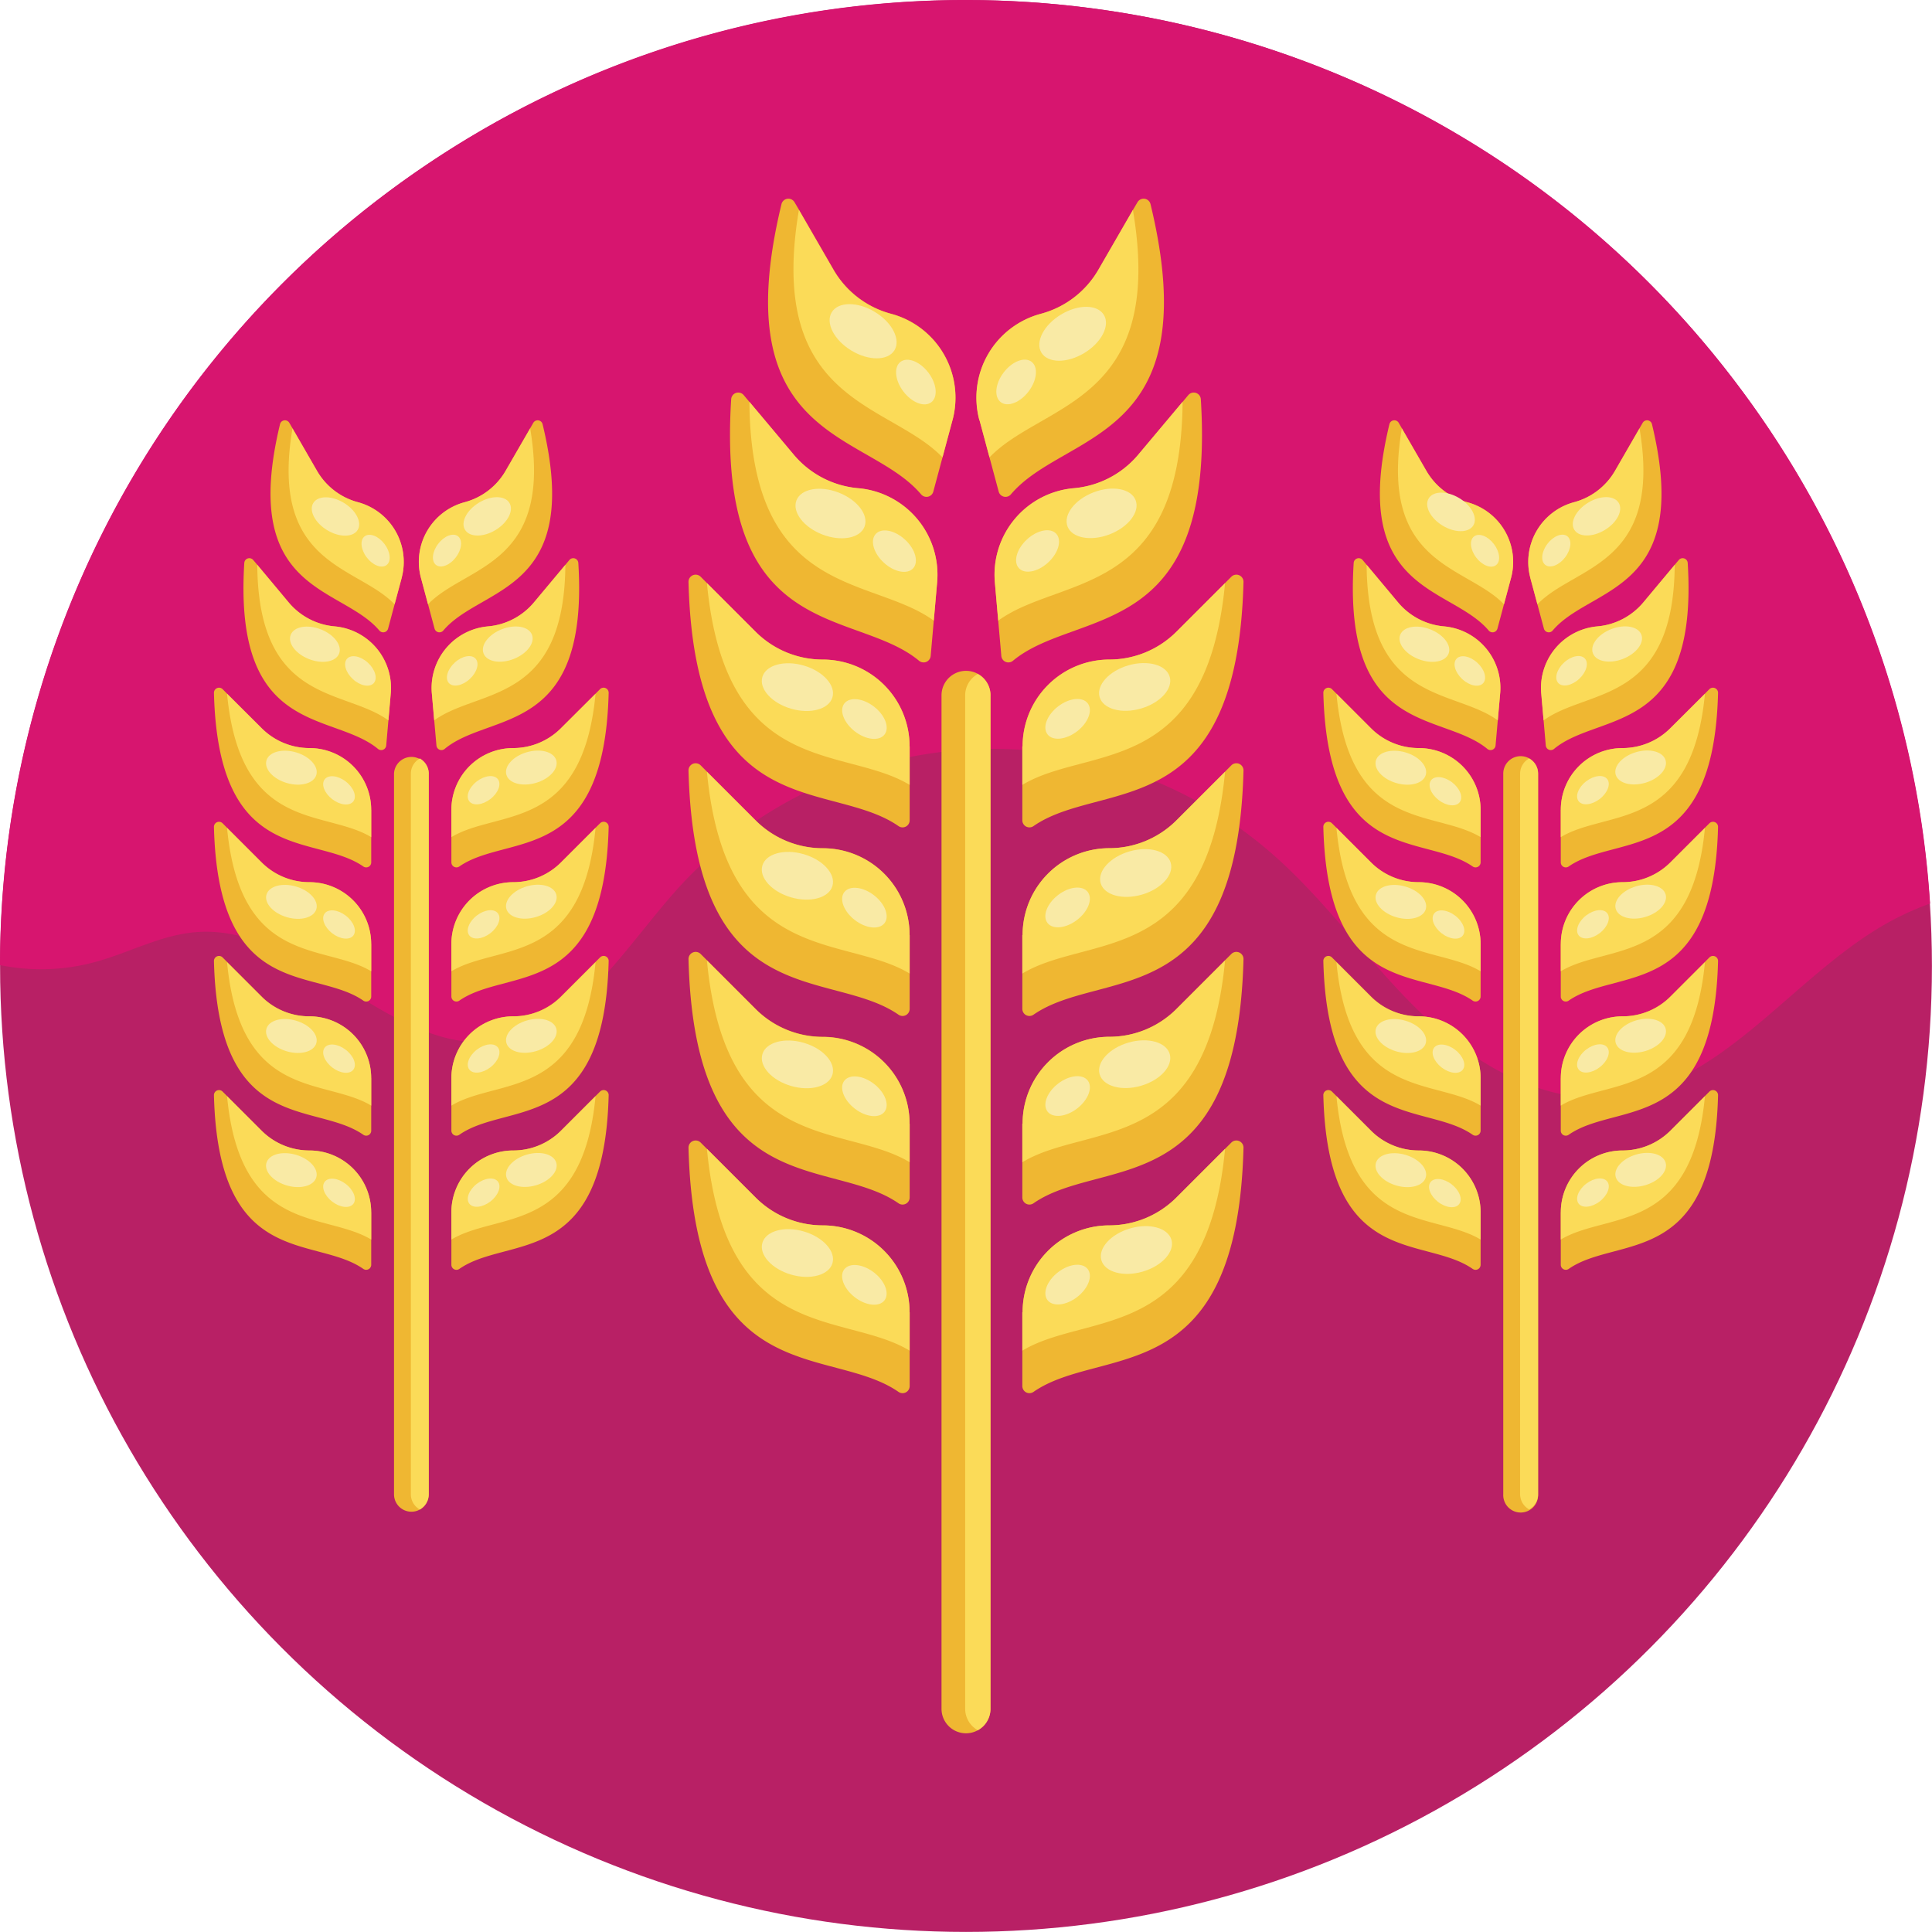 <svg id="Icons" xmlns="http://www.w3.org/2000/svg" viewBox="0 0 512 512"><defs><style>.cls-1{fill:#b82065;}.cls-2{fill:#d7156f;}.cls-3{fill:#efb732;}.cls-4{fill:#fbdb58;}.cls-5{fill:#f9eaa5;}</style></defs><title>019-beer-export</title><circle class="cls-1" cx="256" cy="256" r="255.98"/><path class="cls-2" d="M0,255.76A255.63,255.63,0,0,1,103.44,50.44c113.54-84.25,273.87-60.52,358.12,53a254.76,254.76,0,0,1,49.93,136,76.89,76.89,0,0,0-14.24,6.88c-23.84,14.74-42,41.9-69.91,44.44-19.15,1.75-37.29-9.24-51.1-22.62s-24.87-29.51-39.4-42.12a112.53,112.53,0,0,0-157.7,10c-14.17,15.89-26.53,37.44-47.68,40-28.75,3.44-51.22-31.63-80-28.95-9.3.87-17.72,5.66-26.73,8A54.5,54.5,0,0,1,0,255.76Z"/><path class="cls-3" d="M262.49,184.28V452.85a6.49,6.49,0,0,1-1.9,4.59,6.72,6.72,0,0,1-1.45,1.09,6.49,6.49,0,0,1-9.63-5.68V184.28a6.49,6.49,0,0,1,13,0Z"/><path class="cls-4" d="M262.49,184.28V452.85a6.49,6.49,0,0,1-1.9,4.59,6.72,6.72,0,0,1-1.45,1.09,6.49,6.49,0,0,1-3.36-5.68V184.28a6.46,6.46,0,0,1,3.36-5.67A6.45,6.45,0,0,1,262.49,184.28Z"/><path class="cls-3" d="M241.07,347.77v19.55a1.88,1.88,0,0,1-2.95,1.55c-18.11-12.59-54,.32-55.66-64.7a1.89,1.89,0,0,1,3.22-1.38l1.66,1.66,12.92,12.92a25.16,25.16,0,0,0,17.79,7.37,23,23,0,0,1,23,23Z"/><path class="cls-4" d="M241.07,347.77v10.17c-17.41-10.51-48.8-1.58-53.73-53.49l12.92,12.92a25.16,25.16,0,0,0,17.79,7.37,23,23,0,0,1,23,23Z"/><ellipse class="cls-5" cx="211.31" cy="332.03" rx="5.96" ry="9.67" transform="translate(-166.38 442.68) rotate(-73.85)"/><ellipse class="cls-5" cx="229.07" cy="340.47" rx="4.15" ry="6.73" transform="translate(-180.41 313.61) rotate(-52.31)"/><path class="cls-3" d="M241.07,297.78v19.56a1.88,1.88,0,0,1-2.95,1.55c-18.11-12.59-54,.31-55.66-64.71a1.89,1.89,0,0,1,3.22-1.37l1.66,1.66,12.92,12.92a25.16,25.16,0,0,0,17.79,7.37,23,23,0,0,1,23,23Z"/><path class="cls-4" d="M241.07,297.78V308c-17.41-10.5-48.8-1.58-53.73-53.48l12.92,12.92a25.16,25.16,0,0,0,17.79,7.37,23,23,0,0,1,23,23Z"/><ellipse class="cls-5" cx="211.31" cy="282.05" rx="5.96" ry="9.67" transform="translate(-118.37 406.59) rotate(-73.85)"/><ellipse class="cls-5" cx="229.07" cy="290.49" rx="4.15" ry="6.73" transform="translate(-140.85 294.19) rotate(-52.31)"/><path class="cls-3" d="M241.07,247.8v19.56a1.88,1.88,0,0,1-2.95,1.55c-18.11-12.59-54,.31-55.66-64.71a1.89,1.89,0,0,1,3.22-1.38l1.66,1.67,12.92,12.92a25.16,25.16,0,0,0,17.79,7.37,23,23,0,0,1,23,23Z"/><path class="cls-4" d="M241.07,247.8V258c-17.41-10.51-48.8-1.58-53.73-53.48l12.92,12.92a25.16,25.16,0,0,0,17.79,7.37,23,23,0,0,1,23,23Z"/><ellipse class="cls-5" cx="211.31" cy="232.06" rx="5.96" ry="9.67" transform="translate(-70.36 370.51) rotate(-73.85)"/><ellipse class="cls-5" cx="229.07" cy="240.51" rx="4.15" ry="6.73" transform="translate(-101.3 274.76) rotate(-52.31)"/><path class="cls-3" d="M241.07,197.82v19.55a1.88,1.88,0,0,1-2.95,1.56c-18.11-12.6-54,.31-55.66-64.71a1.89,1.89,0,0,1,3.22-1.38l1.66,1.67,12.92,12.92a25.19,25.19,0,0,0,17.79,7.36,23,23,0,0,1,23,23Z"/><path class="cls-4" d="M241.07,197.82V208c-17.41-10.51-48.8-1.58-53.73-53.48l12.92,12.92a25.19,25.19,0,0,0,17.79,7.36,23,23,0,0,1,23,23Z"/><ellipse class="cls-5" cx="211.31" cy="182.08" rx="5.96" ry="9.67" transform="translate(-22.35 334.42) rotate(-73.85)"/><ellipse class="cls-5" cx="229.07" cy="190.53" rx="4.15" ry="6.73" transform="translate(-61.74 255.33) rotate(-52.31)"/><path class="cls-3" d="M248.35,154.34l-1.71,19.48a1.88,1.88,0,0,1-3.07,1.3c-16.94-14.13-53.86-4.4-49.8-69.32a1.88,1.88,0,0,1,3.32-1.09l1.51,1.8,11.75,14a25.13,25.13,0,0,0,17.07,8.89,23,23,0,0,1,20.93,24.94Z"/><path class="cls-4" d="M248.35,154.34l-.89,10.14c-16.43-12-48.47-5.83-48.86-58l11.75,14a25.13,25.13,0,0,0,17.07,8.89,23,23,0,0,1,20.93,24.94Z"/><ellipse class="cls-5" cx="220.07" cy="136.07" rx="5.96" ry="9.67" transform="translate(13.78 292.24) rotate(-68.85)"/><ellipse class="cls-5" cx="237.03" cy="146.03" rx="4.15" ry="6.73" transform="translate(-31.02 221.27) rotate(-47.31)"/><path class="cls-3" d="M270.93,347.77v19.55a1.88,1.88,0,0,0,2.95,1.55c18.11-12.59,54,.32,55.66-64.7a1.89,1.89,0,0,0-3.22-1.38l-1.66,1.66-12.92,12.92A25.16,25.16,0,0,1,294,324.74a23,23,0,0,0-23,23Z"/><path class="cls-4" d="M270.93,347.77v10.17c17.41-10.51,48.8-1.58,53.73-53.49l-12.92,12.92A25.16,25.16,0,0,1,294,324.74a23,23,0,0,0-23,23Z"/><ellipse class="cls-5" cx="300.69" cy="332.03" rx="9.67" ry="5.96" transform="matrix(0.96, -0.28, 0.28, 0.96, -80.47, 96.71)"/><ellipse class="cls-5" cx="282.93" cy="340.47" rx="6.73" ry="4.15" transform="translate(-149.12 243.99) rotate(-37.69)"/><path class="cls-3" d="M270.93,297.78v19.56a1.88,1.88,0,0,0,2.95,1.55c18.11-12.59,54,.31,55.66-64.71a1.89,1.89,0,0,0-3.22-1.37l-1.66,1.66-12.92,12.92A25.16,25.16,0,0,1,294,274.76a23,23,0,0,0-23,23Z"/><path class="cls-4" d="M270.93,297.78V308c17.41-10.5,48.8-1.58,53.73-53.48l-12.92,12.92A25.16,25.16,0,0,1,294,274.76a23,23,0,0,0-23,23Z"/><ellipse class="cls-5" cx="300.69" cy="282.05" rx="9.67" ry="5.96" transform="translate(-66.57 94.74) rotate(-16.15)"/><ellipse class="cls-5" cx="282.93" cy="290.49" rx="6.73" ry="4.15" transform="translate(-118.56 233.57) rotate(-37.69)"/><path class="cls-3" d="M270.93,247.8v19.56a1.88,1.88,0,0,0,2.95,1.55c18.11-12.59,54,.31,55.66-64.71a1.89,1.89,0,0,0-3.22-1.38l-1.66,1.67-12.92,12.92A25.16,25.16,0,0,1,294,224.78a23,23,0,0,0-23,23Z"/><path class="cls-4" d="M270.93,247.8V258c17.41-10.51,48.8-1.58,53.73-53.48l-12.92,12.92A25.16,25.16,0,0,1,294,224.78a23,23,0,0,0-23,23Z"/><ellipse class="cls-5" cx="300.69" cy="232.06" rx="9.67" ry="5.96" transform="matrix(0.96, -0.28, 0.28, 0.96, -52.67, 92.77)"/><ellipse class="cls-5" cx="282.93" cy="240.51" rx="6.73" ry="4.15" transform="translate(-88.01 223.14) rotate(-37.69)"/><path class="cls-3" d="M270.93,197.82v19.55a1.88,1.88,0,0,0,2.95,1.56c18.11-12.6,54,.31,55.66-64.71a1.89,1.89,0,0,0-3.22-1.38l-1.66,1.67-12.92,12.92A25.19,25.19,0,0,1,294,174.79a23,23,0,0,0-23,23Z"/><path class="cls-4" d="M270.93,197.82V208c17.41-10.51,48.8-1.58,53.73-53.48l-12.92,12.92A25.19,25.19,0,0,1,294,174.79a23,23,0,0,0-23,23Z"/><ellipse class="cls-5" cx="300.69" cy="182.08" rx="9.67" ry="5.96" transform="translate(-38.77 90.79) rotate(-16.15)"/><ellipse class="cls-5" cx="282.93" cy="190.53" rx="6.73" ry="4.15" transform="translate(-57.45 212.71) rotate(-37.69)"/><path class="cls-3" d="M263.65,154.34l1.71,19.48a1.88,1.88,0,0,0,3.07,1.3c16.94-14.13,53.86-4.4,49.8-69.32a1.88,1.88,0,0,0-3.32-1.09l-1.51,1.8-11.75,14a25.13,25.13,0,0,1-17.07,8.89,23,23,0,0,0-20.93,24.94Z"/><path class="cls-4" d="M263.65,154.34l.89,10.14c16.43-12,48.47-5.83,48.86-58l-11.75,14a25.13,25.13,0,0,1-17.07,8.89,23,23,0,0,0-20.93,24.94Z"/><ellipse class="cls-5" cx="291.93" cy="136.07" rx="9.67" ry="5.96" transform="translate(-29.43 114.47) rotate(-21.15)"/><ellipse class="cls-5" cx="274.97" cy="146.03" rx="6.73" ry="4.15" transform="translate(-26.16 225.11) rotate(-42.69)"/><path class="cls-3" d="M252.41,111.38l-5.07,18.89a1.87,1.87,0,0,1-3.24.74c-14.24-16.85-52.28-13.69-37-76.91a1.88,1.88,0,0,1,3.46-.5l1.18,2,9.14,15.83a25.1,25.1,0,0,0,15.27,11.71,23,23,0,0,1,16.28,28.2Z"/><path class="cls-4" d="M252.41,111.38l-2.64,9.83c-14.1-14.66-46.72-14.16-38.05-65.57l9.14,15.83a25.1,25.1,0,0,0,15.27,11.71,23,23,0,0,1,16.28,28.2Z"/><ellipse class="cls-5" cx="227.73" cy="88.48" rx="5.96" ry="9.67" transform="matrix(0.52, -0.86, 0.86, 0.52, 34.22, 237.62)"/><ellipse class="cls-5" cx="242.71" cy="101.24" rx="4.15" ry="6.73" transform="translate(-11.69 167.84) rotate(-37.31)"/><path class="cls-3" d="M259.59,111.38l5.07,18.89a1.87,1.87,0,0,0,3.24.74c14.24-16.85,52.28-13.69,37-76.91a1.88,1.88,0,0,0-3.46-.5l-1.18,2-9.14,15.83a25.1,25.1,0,0,1-15.27,11.71,23,23,0,0,0-16.28,28.2Z"/><path class="cls-4" d="M259.59,111.38l2.64,9.83c14.1-14.66,46.72-14.16,38-65.57l-9.14,15.83a25.1,25.1,0,0,1-15.27,11.71,23,23,0,0,0-16.28,28.2Z"/><ellipse class="cls-5" cx="284.27" cy="88.48" rx="9.67" ry="5.96" transform="translate(-4.79 159.78) rotate(-31.15)"/><ellipse class="cls-5" cx="269.29" cy="101.24" rx="6.73" ry="4.15" transform="translate(25.54 254.04) rotate(-52.69)"/><path class="cls-3" d="M113.62,205V396a4.65,4.65,0,0,1-1.35,3.27,5.12,5.12,0,0,1-1,.77,4.61,4.61,0,0,1-6.85-4V205a4.62,4.62,0,0,1,9.23,0Z"/><path class="cls-4" d="M113.62,205V396a4.65,4.65,0,0,1-1.35,3.27,5.12,5.12,0,0,1-1,.77,4.6,4.6,0,0,1-2.39-4V205a4.59,4.59,0,0,1,2.39-4A4.6,4.6,0,0,1,113.62,205Z"/><path class="cls-3" d="M98.38,321.26v13.91a1.34,1.34,0,0,1-2.09,1.11c-12.88-9-38.43.22-39.59-46a1.34,1.34,0,0,1,2.29-1l1.18,1.18,9.19,9.19A17.93,17.93,0,0,0,82,304.89a16.37,16.37,0,0,1,16.37,16.37Z"/><path class="cls-4" d="M98.38,321.26v7.24c-12.38-7.48-34.7-1.13-38.21-38l9.19,9.19A17.93,17.93,0,0,0,82,304.89a16.37,16.37,0,0,1,16.37,16.37Z"/><ellipse class="cls-5" cx="77.22" cy="310.07" rx="4.24" ry="6.88" transform="translate(-242.1 298.02) rotate(-73.85)"/><ellipse class="cls-5" cx="89.85" cy="316.08" rx="2.95" ry="4.79" transform="translate(-215.21 193.96) rotate(-52.31)"/><path class="cls-3" d="M98.38,285.72v13.9a1.33,1.33,0,0,1-2.09,1.11c-12.88-9-38.43.22-39.59-46a1.34,1.34,0,0,1,2.29-1l1.18,1.18,9.19,9.19A17.89,17.89,0,0,0,82,269.34a16.37,16.37,0,0,1,16.37,16.38Z"/><path class="cls-4" d="M98.38,285.72V293c-12.38-7.47-34.7-1.12-38.21-38l9.19,9.19A17.89,17.89,0,0,0,82,269.34a16.37,16.37,0,0,1,16.37,16.38Z"/><ellipse class="cls-5" cx="77.22" cy="274.52" rx="4.24" ry="6.88" transform="translate(-207.95 272.36) rotate(-73.85)"/><ellipse class="cls-5" cx="89.85" cy="280.53" rx="2.95" ry="4.79" transform="translate(-187.08 180.14) rotate(-52.31)"/><path class="cls-3" d="M98.38,250.17v13.91a1.33,1.33,0,0,1-2.09,1.1c-12.88-8.95-38.43.22-39.59-46a1.34,1.34,0,0,1,2.29-1l1.18,1.18,9.19,9.19A17.89,17.89,0,0,0,82,233.79a16.37,16.37,0,0,1,16.37,16.38Z"/><path class="cls-4" d="M98.38,250.17v7.23c-12.38-7.47-34.7-1.12-38.21-38l9.19,9.19A17.89,17.89,0,0,0,82,233.79a16.37,16.37,0,0,1,16.37,16.38Z"/><ellipse class="cls-5" cx="77.22" cy="238.98" rx="4.24" ry="6.88" transform="translate(-173.8 246.7) rotate(-73.85)"/><ellipse class="cls-5" cx="89.85" cy="244.98" rx="2.95" ry="4.79" transform="translate(-158.95 166.32) rotate(-52.31)"/><path class="cls-3" d="M98.38,214.62v13.91a1.33,1.33,0,0,1-2.09,1.1c-12.88-8.95-38.43.23-39.59-46a1.35,1.35,0,0,1,2.29-1l1.18,1.19L69.36,193A17.93,17.93,0,0,0,82,198.25a16.35,16.35,0,0,1,16.37,16.37Z"/><path class="cls-4" d="M98.38,214.62v7.23c-12.38-7.47-34.7-1.12-38.21-38L69.36,193A17.93,17.93,0,0,0,82,198.25a16.35,16.35,0,0,1,16.37,16.37Z"/><ellipse class="cls-5" cx="77.22" cy="203.43" rx="4.24" ry="6.88" transform="translate(-139.66 221.03) rotate(-73.85)"/><ellipse class="cls-5" cx="89.85" cy="209.43" rx="2.95" ry="4.79" transform="translate(-130.82 152.51) rotate(-52.31)"/><path class="cls-3" d="M103.56,183.7l-1.21,13.86a1.33,1.33,0,0,1-2.18.91c-12.06-10-38.31-3.12-35.43-49.29a1.34,1.34,0,0,1,2.36-.78l1.08,1.28,8.35,10A17.9,17.9,0,0,0,88.68,166a16.38,16.38,0,0,1,14.88,17.74Z"/><path class="cls-4" d="M103.56,183.7l-.63,7.21c-11.68-8.53-34.48-4.15-34.75-41.23l8.35,10A17.9,17.9,0,0,0,88.68,166a16.38,16.38,0,0,1,14.88,17.74Z"/><ellipse class="cls-5" cx="83.45" cy="170.71" rx="4.24" ry="6.88" transform="translate(-105.87 186.96) rotate(-68.85)"/><ellipse class="cls-5" cx="95.51" cy="177.79" rx="2.95" ry="4.79" transform="translate(-99.93 127.46) rotate(-47.31)"/><path class="cls-3" d="M119.62,321.26v13.91a1.34,1.34,0,0,0,2.1,1.11c12.88-9,38.43.22,39.58-46a1.33,1.33,0,0,0-2.28-1l-1.19,1.18-9.19,9.19A17.89,17.89,0,0,1,136,304.89a16.39,16.39,0,0,0-16.38,16.37Z"/><path class="cls-4" d="M119.62,321.26v7.24c12.38-7.48,34.71-1.13,38.21-38l-9.19,9.19A17.89,17.89,0,0,1,136,304.89a16.39,16.39,0,0,0-16.38,16.37Z"/><ellipse class="cls-5" cx="140.79" cy="310.07" rx="6.88" ry="4.24" transform="translate(-80.67 51.38) rotate(-16.15)"/><ellipse class="cls-5" cx="128.15" cy="316.08" rx="4.79" ry="2.95" transform="translate(-166.49 144.29) rotate(-37.69)"/><path class="cls-3" d="M119.62,285.72v13.9a1.34,1.34,0,0,0,2.1,1.11c12.88-9,38.43.22,39.58-46a1.33,1.33,0,0,0-2.28-1l-1.19,1.18-9.19,9.19A17.85,17.85,0,0,1,136,269.34a16.39,16.39,0,0,0-16.38,16.38Z"/><path class="cls-4" d="M119.62,285.72V293c12.38-7.47,34.71-1.12,38.21-38l-9.19,9.19A17.85,17.85,0,0,1,136,269.34a16.39,16.39,0,0,0-16.38,16.38Z"/><ellipse class="cls-5" cx="140.79" cy="274.52" rx="6.88" ry="4.24" transform="translate(-70.78 49.98) rotate(-16.15)"/><ellipse class="cls-5" cx="128.15" cy="280.53" rx="4.79" ry="2.95" transform="translate(-144.76 136.87) rotate(-37.69)"/><path class="cls-3" d="M119.62,250.17v13.91a1.34,1.34,0,0,0,2.1,1.1c12.88-8.95,38.43.22,39.58-46a1.33,1.33,0,0,0-2.28-1l-1.19,1.18-9.19,9.19A17.85,17.85,0,0,1,136,233.79a16.39,16.39,0,0,0-16.38,16.38Z"/><path class="cls-4" d="M119.62,250.17v7.23c12.38-7.47,34.71-1.12,38.21-38l-9.19,9.19A17.85,17.85,0,0,1,136,233.79a16.39,16.39,0,0,0-16.38,16.38Z"/><ellipse class="cls-5" cx="140.79" cy="238.98" rx="6.88" ry="4.24" transform="translate(-60.9 48.57) rotate(-16.15)"/><ellipse class="cls-5" cx="128.15" cy="244.98" rx="4.79" ry="2.95" transform="translate(-123.03 129.45) rotate(-37.69)"/><path class="cls-3" d="M119.62,214.62v13.91a1.34,1.34,0,0,0,2.1,1.1c12.88-8.95,38.43.23,39.58-46a1.34,1.34,0,0,0-2.28-1l-1.19,1.19L148.64,193A17.89,17.89,0,0,1,136,198.25a16.37,16.37,0,0,0-16.38,16.37Z"/><path class="cls-4" d="M119.62,214.62v7.23c12.38-7.47,34.71-1.12,38.21-38L148.64,193A17.89,17.89,0,0,1,136,198.25a16.37,16.37,0,0,0-16.38,16.37Z"/><ellipse class="cls-5" cx="140.79" cy="203.43" rx="6.88" ry="4.24" transform="translate(-51.01 47.17) rotate(-16.15)"/><ellipse class="cls-5" cx="128.15" cy="209.43" rx="4.79" ry="2.95" transform="translate(-101.3 122.04) rotate(-37.69)"/><path class="cls-3" d="M114.44,183.7l1.22,13.86a1.33,1.33,0,0,0,2.18.91c12-10,38.31-3.12,35.42-49.29a1.34,1.34,0,0,0-2.36-.78l-1.07,1.28-8.36,10A17.89,17.89,0,0,1,129.33,166a16.38,16.38,0,0,0-14.89,17.74Z"/><path class="cls-4" d="M114.44,183.7l.63,7.21c11.69-8.53,34.48-4.15,34.76-41.23l-8.36,10A17.89,17.89,0,0,1,129.33,166a16.38,16.38,0,0,0-14.89,17.74Z"/><ellipse class="cls-5" cx="134.55" cy="170.71" rx="6.88" ry="4.24" transform="translate(-52.52 60.03) rotate(-21.15)"/><ellipse class="cls-5" cx="122.49" cy="177.79" rx="4.79" ry="2.95" transform="translate(-88.09 130.15) rotate(-42.69)"/><path class="cls-3" d="M106.45,153.15l-3.6,13.43a1.34,1.34,0,0,1-2.31.53c-10.13-12-37.18-9.74-26.33-54.7a1.34,1.34,0,0,1,2.46-.36l.84,1.45L84,124.76a17.85,17.85,0,0,0,10.86,8.33,16.39,16.39,0,0,1,11.58,20.06Z"/><path class="cls-4" d="M106.45,153.15l-1.88,7c-10-10.42-33.23-10.06-27.06-46.63L84,124.76a17.85,17.85,0,0,0,10.86,8.33,16.39,16.39,0,0,1,11.58,20.06Z"/><ellipse class="cls-5" cx="88.9" cy="136.86" rx="4.24" ry="6.88" transform="translate(-74.21 142.16) rotate(-58.85)"/><ellipse class="cls-5" cx="99.55" cy="145.93" rx="2.95" ry="4.79" transform="translate(-68.09 90.21) rotate(-37.31)"/><path class="cls-3" d="M111.56,153.15l3.6,13.43a1.34,1.34,0,0,0,2.31.53c10.12-12,37.18-9.74,26.32-54.7a1.34,1.34,0,0,0-2.46-.36l-.83,1.45L134,124.76a17.85,17.85,0,0,1-10.86,8.33,16.36,16.36,0,0,0-11.58,20.06Z"/><path class="cls-4" d="M111.56,153.15l1.87,7c10-10.42,33.23-10.06,27.07-46.63L134,124.76a17.85,17.85,0,0,1-10.86,8.33,16.36,16.36,0,0,0-11.58,20.06Z"/><ellipse class="cls-5" cx="129.11" cy="136.86" rx="6.88" ry="4.24" transform="translate(-52.17 86.5) rotate(-31.15)"/><ellipse class="cls-5" cx="118.46" cy="145.93" rx="4.79" ry="2.95" transform="translate(-69.41 151.68) rotate(-52.69)"/><path class="cls-3" d="M407.61,205V396a4.62,4.62,0,1,1-9.23,0V205a4.62,4.62,0,0,1,4.62-4.61,4.62,4.62,0,0,1,4.61,4.61Z"/><path class="cls-4" d="M407.61,205V396a4.58,4.58,0,0,1-2.38,4,4.62,4.62,0,0,1-2.39-4V205a4.61,4.61,0,0,1,2.39-4A4.6,4.6,0,0,1,407.61,205Z"/><path class="cls-3" d="M392.38,321.26v13.91a1.34,1.34,0,0,1-2.1,1.11c-12.88-9-38.43.22-39.58-46a1.33,1.33,0,0,1,2.28-1l1.19,1.18,9.19,9.19A17.89,17.89,0,0,0,376,304.89a16.39,16.39,0,0,1,16.38,16.37Z"/><path class="cls-4" d="M392.38,321.26v7.24c-12.38-7.48-34.71-1.13-38.21-38l9.19,9.19A17.89,17.89,0,0,0,376,304.89a16.39,16.39,0,0,1,16.38,16.37Z"/><ellipse class="cls-5" cx="371.21" cy="310.07" rx="4.24" ry="6.88" transform="translate(-29.85 580.42) rotate(-73.85)"/><ellipse class="cls-5" cx="383.85" cy="316.08" rx="2.95" ry="4.79" transform="matrix(0.61, -0.79, 0.79, 0.61, -100.95, 426.62)"/><path class="cls-3" d="M392.38,285.72v13.9a1.34,1.34,0,0,1-2.1,1.11c-12.88-9-38.43.22-39.58-46a1.33,1.33,0,0,1,2.28-1l1.19,1.18,9.19,9.19A17.85,17.85,0,0,0,376,269.34a16.39,16.39,0,0,1,16.38,16.38Z"/><path class="cls-4" d="M392.38,285.72V293c-12.38-7.47-34.71-1.12-38.21-38l9.19,9.19A17.85,17.85,0,0,0,376,269.34a16.39,16.39,0,0,1,16.38,16.38Z"/><ellipse class="cls-5" cx="371.21" cy="274.52" rx="4.24" ry="6.88" transform="translate(4.29 554.76) rotate(-73.85)"/><ellipse class="cls-5" cx="383.85" cy="280.53" rx="2.95" ry="4.79" transform="translate(-72.82 412.8) rotate(-52.31)"/><path class="cls-3" d="M392.38,250.17v13.91a1.34,1.34,0,0,1-2.1,1.1c-12.88-8.95-38.43.22-39.58-46a1.33,1.33,0,0,1,2.28-1l1.19,1.18,9.19,9.19A17.85,17.85,0,0,0,376,233.79a16.39,16.39,0,0,1,16.38,16.38Z"/><path class="cls-4" d="M392.38,250.17v7.23c-12.38-7.47-34.71-1.12-38.21-38l9.19,9.19A17.85,17.85,0,0,0,376,233.79a16.39,16.39,0,0,1,16.38,16.38Z"/><ellipse class="cls-5" cx="371.21" cy="238.98" rx="4.24" ry="6.88" transform="translate(38.44 529.1) rotate(-73.85)"/><ellipse class="cls-5" cx="383.85" cy="244.98" rx="2.95" ry="4.79" transform="translate(-44.68 398.98) rotate(-52.31)"/><path class="cls-3" d="M392.38,214.62v13.91a1.34,1.34,0,0,1-2.1,1.1c-12.88-8.95-38.43.23-39.58-46a1.34,1.34,0,0,1,2.28-1l1.19,1.19,9.19,9.19A17.89,17.89,0,0,0,376,198.25a16.37,16.37,0,0,1,16.38,16.37Z"/><path class="cls-4" d="M392.38,214.62v7.23c-12.38-7.47-34.71-1.12-38.21-38l9.19,9.19A17.89,17.89,0,0,0,376,198.25a16.37,16.37,0,0,1,16.38,16.37Z"/><ellipse class="cls-5" cx="371.21" cy="203.43" rx="4.24" ry="6.88" transform="translate(72.58 503.43) rotate(-73.85)"/><ellipse class="cls-5" cx="383.85" cy="209.43" rx="2.95" ry="4.79" transform="matrix(0.61, -0.79, 0.79, 0.61, -16.55, 385.17)"/><path class="cls-3" d="M397.56,183.7l-1.22,13.86a1.33,1.33,0,0,1-2.18.91c-12.05-10-38.31-3.12-35.42-49.29a1.34,1.34,0,0,1,2.36-.78l1.07,1.28,8.36,10A17.89,17.89,0,0,0,382.67,166a16.38,16.38,0,0,1,14.89,17.74Z"/><path class="cls-4" d="M397.56,183.7l-.63,7.21c-11.69-8.53-34.48-4.15-34.76-41.23l8.36,10A17.89,17.89,0,0,0,382.67,166a16.38,16.38,0,0,1,14.89,17.74Z"/><ellipse class="cls-5" cx="377.45" cy="170.71" rx="4.24" ry="6.88" transform="translate(82.08 461.16) rotate(-68.85)"/><ellipse class="cls-5" cx="389.51" cy="177.79" rx="2.95" ry="4.79" transform="translate(-5.26 343.57) rotate(-47.31)"/><path class="cls-3" d="M413.62,321.26v13.91a1.34,1.34,0,0,0,2.09,1.11c12.88-9,38.43.22,39.59-46a1.34,1.34,0,0,0-2.29-1l-1.18,1.18-9.19,9.19A17.93,17.93,0,0,1,430,304.89a16.37,16.37,0,0,0-16.37,16.37Z"/><path class="cls-4" d="M413.62,321.26v7.24c12.38-7.48,34.7-1.13,38.21-38l-9.19,9.19A17.93,17.93,0,0,1,430,304.89a16.37,16.37,0,0,0-16.37,16.37Z"/><ellipse class="cls-5" cx="434.78" cy="310.07" rx="6.88" ry="4.24" transform="translate(-69.07 133.13) rotate(-16.15)"/><ellipse class="cls-5" cx="422.15" cy="316.08" rx="4.79" ry="2.95" transform="translate(-105.16 324.02) rotate(-37.69)"/><path class="cls-3" d="M413.62,285.72v13.9a1.33,1.33,0,0,0,2.09,1.11c12.88-9,38.43.22,39.59-46a1.34,1.34,0,0,0-2.29-1l-1.18,1.18-9.19,9.19A17.89,17.89,0,0,1,430,269.34a16.37,16.37,0,0,0-16.37,16.38Z"/><path class="cls-4" d="M413.62,285.72V293c12.38-7.47,34.7-1.12,38.21-38l-9.19,9.19A17.89,17.89,0,0,1,430,269.34a16.37,16.37,0,0,0-16.37,16.38Z"/><ellipse class="cls-5" cx="434.78" cy="274.52" rx="6.88" ry="4.24" transform="translate(-59.19 131.73) rotate(-16.15)"/><ellipse class="cls-5" cx="422.15" cy="280.53" rx="4.79" ry="2.95" transform="translate(-83.43 316.6) rotate(-37.69)"/><path class="cls-3" d="M413.62,250.17v13.91a1.33,1.33,0,0,0,2.09,1.1c12.88-8.95,38.43.22,39.59-46a1.34,1.34,0,0,0-2.29-1l-1.18,1.18-9.19,9.19A17.89,17.89,0,0,1,430,233.79a16.37,16.37,0,0,0-16.37,16.38Z"/><path class="cls-4" d="M413.62,250.17v7.23c12.38-7.47,34.7-1.12,38.21-38l-9.19,9.19A17.89,17.89,0,0,1,430,233.79a16.37,16.37,0,0,0-16.37,16.38Z"/><ellipse class="cls-5" cx="434.78" cy="238.98" rx="6.88" ry="4.24" transform="translate(-49.3 130.33) rotate(-16.15)"/><ellipse class="cls-5" cx="422.15" cy="244.98" rx="4.79" ry="2.95" transform="translate(-61.69 309.18) rotate(-37.69)"/><path class="cls-3" d="M413.62,214.62v13.91a1.33,1.33,0,0,0,2.09,1.1c12.88-8.95,38.43.23,39.59-46a1.35,1.35,0,0,0-2.29-1l-1.18,1.19L442.64,193A17.93,17.93,0,0,1,430,198.25a16.35,16.35,0,0,0-16.37,16.37Z"/><path class="cls-4" d="M413.62,214.62v7.23c12.38-7.47,34.7-1.12,38.21-38L442.64,193A17.93,17.93,0,0,1,430,198.25a16.35,16.35,0,0,0-16.37,16.37Z"/><ellipse class="cls-5" cx="434.78" cy="203.43" rx="6.88" ry="4.24" transform="translate(-39.42 128.92) rotate(-16.15)"/><ellipse class="cls-5" cx="422.15" cy="209.43" rx="4.79" ry="2.95" transform="translate(-39.96 301.77) rotate(-37.69)"/><path class="cls-3" d="M408.44,183.7l1.21,13.86a1.33,1.33,0,0,0,2.18.91c12.06-10,38.31-3.12,35.43-49.29a1.34,1.34,0,0,0-2.36-.78l-1.08,1.28-8.35,10A17.9,17.9,0,0,1,423.32,166a16.38,16.38,0,0,0-14.88,17.74Z"/><path class="cls-4" d="M408.44,183.7l.63,7.21c11.68-8.53,34.48-4.15,34.75-41.23l-8.35,10A17.9,17.9,0,0,1,423.32,166a16.38,16.38,0,0,0-14.88,17.74Z"/><ellipse class="cls-5" cx="428.55" cy="170.71" rx="6.88" ry="4.24" transform="translate(-32.72 166.08) rotate(-21.15)"/><ellipse class="cls-5" cx="416.49" cy="177.79" rx="4.79" ry="2.95" transform="translate(-10.2 329.47) rotate(-42.69)"/><path class="cls-3" d="M400.44,153.15l-3.6,13.43a1.34,1.34,0,0,1-2.31.53c-10.12-12-37.18-9.74-26.32-54.7a1.34,1.34,0,0,1,2.46-.36l.83,1.45,6.5,11.26a17.85,17.85,0,0,0,10.86,8.33,16.36,16.36,0,0,1,11.58,20.06Z"/><path class="cls-4" d="M400.44,153.15l-1.87,7c-10-10.42-33.23-10.06-27.07-46.63l6.5,11.26a17.85,17.85,0,0,0,10.86,8.33,16.36,16.36,0,0,1,11.58,20.06Z"/><ellipse class="cls-5" cx="382.89" cy="136.86" rx="4.24" ry="6.88" transform="matrix(0.52, -0.86, 0.86, 0.52, 67.73, 393.78)"/><ellipse class="cls-5" cx="393.54" cy="145.93" rx="2.95" ry="4.79" transform="translate(-7.91 268.43) rotate(-37.31)"/><path class="cls-3" d="M405.55,153.15l3.6,13.43a1.34,1.34,0,0,0,2.31.53c10.13-12,37.18-9.74,26.33-54.7a1.34,1.34,0,0,0-2.46-.36l-.84,1.45L428,124.76a17.85,17.85,0,0,1-10.86,8.33,16.39,16.39,0,0,0-11.58,20.06Z"/><path class="cls-4" d="M405.55,153.15l1.88,7c10-10.42,33.23-10.06,27.06-46.63L428,124.76a17.85,17.85,0,0,1-10.86,8.33,16.39,16.39,0,0,0-11.58,20.06Z"/><ellipse class="cls-5" cx="423.1" cy="136.86" rx="6.88" ry="4.24" transform="translate(-9.8 238.56) rotate(-31.15)"/><ellipse class="cls-5" cx="412.45" cy="145.93" rx="4.79" ry="2.95" transform="translate(46.37 385.5) rotate(-52.69)"/></svg>